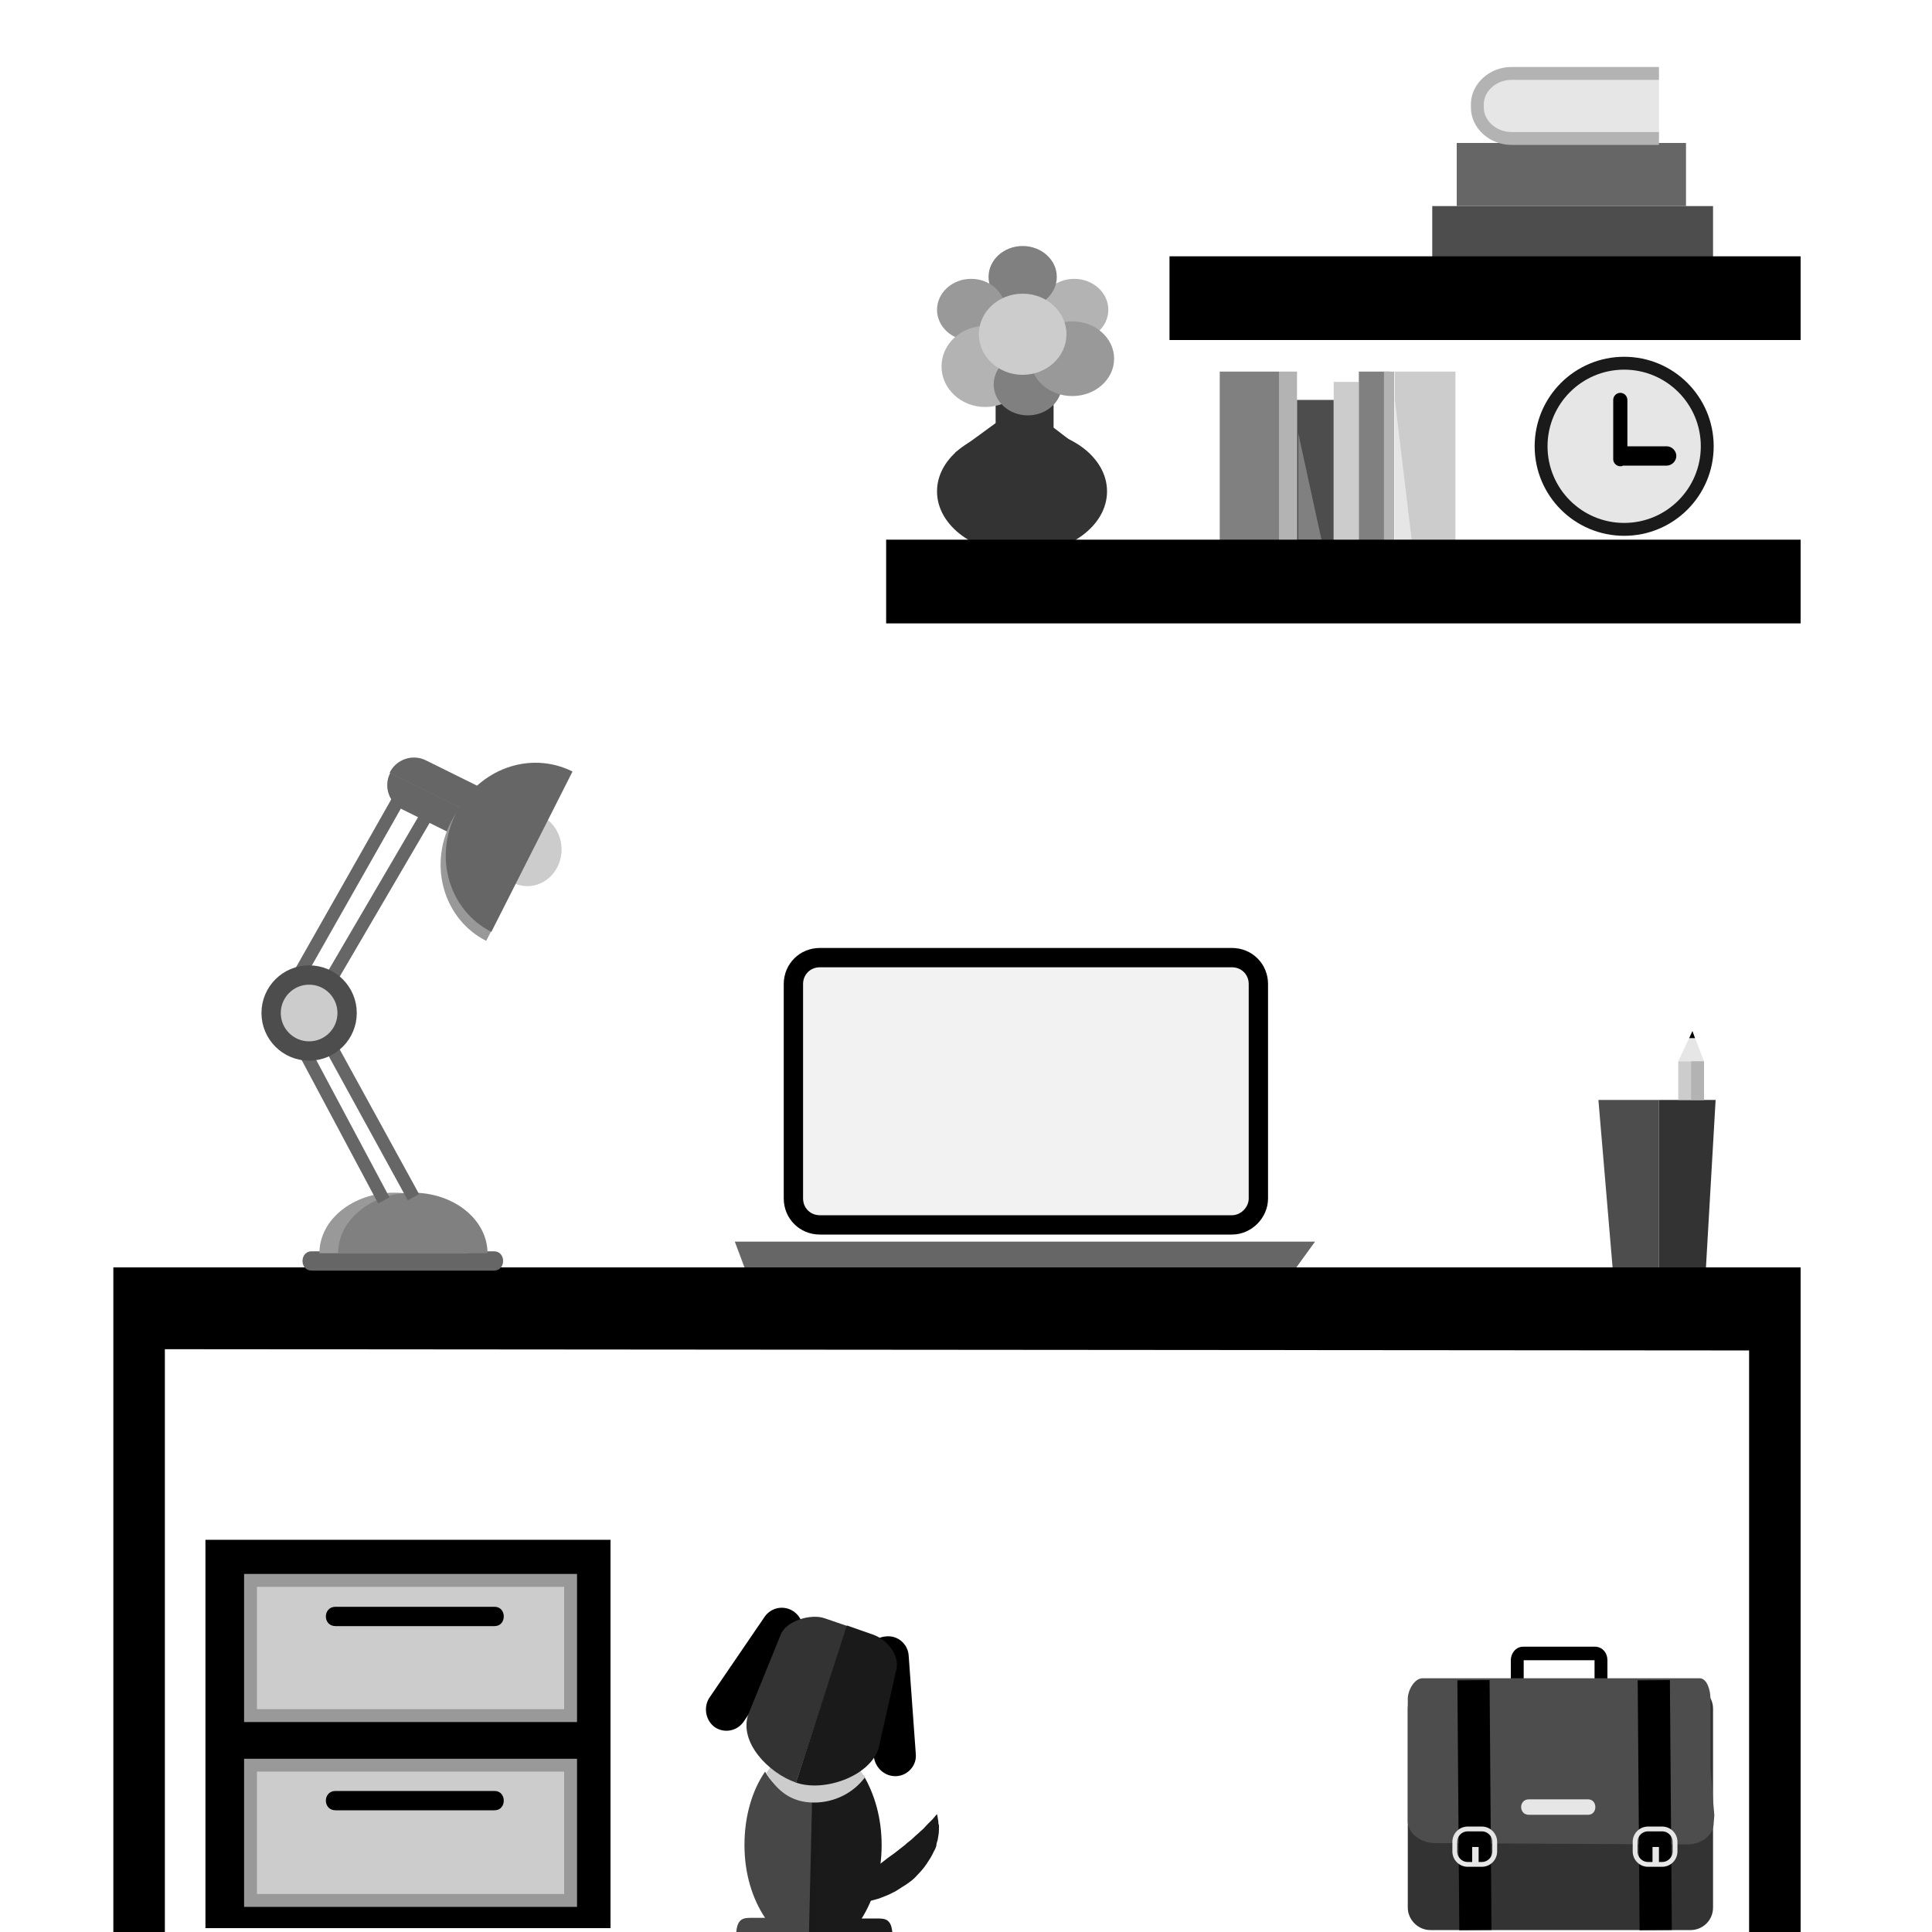 <?xml version="1.0" encoding="utf-8"?>
<!-- Generator: Adobe Illustrator 19.1.0, SVG Export Plug-In . SVG Version: 6.00 Build 0)  -->
<svg version="1.1" id="Layer_1" xmlns="http://www.w3.org/2000/svg" xmlns:xlink="http://www.w3.org/1999/xlink" x="0px" y="0px"
	 viewBox="0 0 300 300" style="enable-background:new 0 0 300 300;" xml:space="preserve">
<style type="text/css">
	.st0{fill:#E6E6E6;stroke:#1A1A1A;stroke-width:2;stroke-miterlimit:10;}
	.st1{fill:#333333;}
	.st2{fill:#B3B3B3;}
	.st3{fill:#808080;}
	.st4{fill:#999999;}
	.st5{fill:#CCCCCC;}
	.st6{fill:#4D4D4D;}
	.st7{fill:#E6E6E6;}
	.st8{fill:none;stroke:#000000;stroke-width:8;stroke-miterlimit:10;}
	.st9{fill:#666666;}
	.st10{fill:#E6E6E6;stroke:#B3B3B3;stroke-width:2;stroke-miterlimit:10;}
	.st11{fill:#CCCCCC;stroke:#999999;stroke-width:2;stroke-miterlimit:10;}
	.st12{fill:#E6E6E6;fill-opacity:0.52;stroke:#000000;stroke-width:3;stroke-miterlimit:10;}
	.st13{fill:#1A1A1A;}
	.st14{opacity:0.8;fill:#1A1A1A;}
	.st15{fill:none;stroke:#000000;stroke-width:5;stroke-miterlimit:10;}
	.st16{fill:none;stroke:#E6E6E6;stroke-width:0.75;stroke-miterlimit:10;}
	.st17{fill:none;stroke:#E6E6E6;stroke-miterlimit:10;}
	.st18{fill:none;stroke:#000000;stroke-width:13;stroke-miterlimit:10;}
	.st19{fill:none;stroke:#666666;stroke-width:2;stroke-miterlimit:10;}
	.st20{fill:#CCCCCC;stroke:#4D4D4D;stroke-width:3;stroke-miterlimit:10;}
</style>
<circle class="st0" cx="252.2" cy="69.3" r="12.9"/>
<g>
	<ellipse class="st1" cx="158.7" cy="76.3" rx="13.2" ry="9.7"/>
	<polygon class="st1" points="148.3,70.3 154.6,65.7 154.6,57.8 163.6,57.8 163.6,66.4 169.6,71 	"/>
	<ellipse class="st2" cx="166.8" cy="48.1" rx="5.3" ry="4.8"/>
	<ellipse class="st3" cx="158.8" cy="43" rx="5.3" ry="4.8"/>
	<ellipse class="st4" cx="150.8" cy="48.1" rx="5.3" ry="4.8"/>
	<ellipse class="st2" cx="153" cy="56.9" rx="6.8" ry="6.3"/>
	<ellipse class="st3" cx="159.6" cy="59.7" rx="5.3" ry="4.8"/>
	<ellipse class="st4" cx="166.5" cy="55.7" rx="6.5" ry="5.8"/>
	<ellipse class="st5" cx="158.8" cy="51.9" rx="6.8" ry="6.3"/>
</g>
<rect x="189.4" y="57.7" class="st3" width="9.2" height="26.3"/>
<rect x="198.6" y="57.7" class="st2" width="2.8" height="26.3"/>
<rect x="201.4" y="62.1" class="st6" width="5.7" height="21.9"/>
<polygon class="st3" points="201.6,67.3 205.2,83.8 201.6,83.8 "/>
<rect x="207.1" y="59.3" class="st5" width="3.9" height="24.7"/>
<rect x="211" y="57.7" class="st3" width="4.8" height="26.3"/>
<rect x="214.9" y="57.7" class="st2" width="1.6" height="26.3"/>
<rect x="216.6" y="57.7" class="st5" width="9.4" height="26.3"/>
<polygon class="st7" points="216.6,62.1 219.2,83.8 216.6,83.8 "/>
<g>
	<polyline class="st8" points="21.6,300.8 21.6,200.8 275.6,200.8 275.6,300.8 	"/>
	<line class="st8" x1="21.4" y1="205.5" x2="275.8" y2="205.7"/>
</g>
<rect x="222.4" y="32" class="st6" width="43.6" height="10.2"/>
<rect x="226.2" y="22.2" class="st9" width="35.6" height="9.8"/>
<path class="st10" d="M257.6,21.5h-22.9c-2.9,0-5.3-2.2-5.3-4.8v-0.5c0-2.6,2.4-4.8,5.3-4.8h22.9"/>
<g>
	<rect x="31.9" y="239.1" width="62.9" height="60.3"/>
	<rect x="38.9" y="245.4" class="st11" width="49.7" height="21"/>
	<g>
		<g>
			<path d="M52.1,252.5c8.2,0,16.5,0,24.7,0c1.9,0,1.9-3,0-3c-8.2,0-16.5,0-24.7,0C50.1,249.5,50.1,252.5,52.1,252.5L52.1,252.5z"/>
		</g>
	</g>
	<rect x="38.9" y="274.1" class="st11" width="49.7" height="21"/>
	<g>
		<g>
			<path d="M52.1,281.1c8.2,0,16.5,0,24.7,0c1.9,0,1.9-3,0-3c-8.2,0-16.5,0-24.7,0C50.1,278.1,50.1,281.1,52.1,281.1L52.1,281.1z"/>
		</g>
	</g>
</g>
<path class="st12" d="M191.3,190.2h-64c-2.3,0-4.1-1.8-4.1-4.1v-33.3c0-2.3,1.8-4.1,4.1-4.1h64c2.3,0,4.1,1.8,4.1,4.1v33.3
	C195.4,188.3,193.5,190.2,191.3,190.2z"/>
<polygon class="st9" points="114.1,192.8 115.6,196.8 201.3,196.8 204.2,192.8 "/>
<g id="New_Symbol">
	<g>
		<path class="st13" d="M126.1,279.6c3.3,0,6.3-1.5,8-3.9c1.7,2.9,2.8,6.6,2.8,10.8c0,4.4-1.2,8.4-3.1,11.4h2.3c1.4,0,2.5,0,2.5,3
			h-13"/>
		<path class="st14" d="M126.6,300.8h-12.3c0-3,1.1-3,2.5-3h2c-2-3-3.2-6.9-3.2-11.3c0-4.5,1.2-8.5,3.2-11.4
			c1.6,2.8,4.6,4.6,8.2,4.6"/>
		<path d="M111,268.2L111,268.2c1.5,1,3.5,0.6,4.5-0.9l8.6-12.6c1-1.5,0.6-3.5-0.9-4.5l0,0c-1.5-1-3.5-0.6-4.5,0.9l-8.6,12.6
			C109.2,265.2,109.6,267.2,111,268.2z"/>
		<path d="M139.2,275.8L139.2,275.8c1.8-0.1,3.2-1.7,3-3.5l-1.1-15.2c-0.1-1.8-1.7-3.2-3.5-3h0c-1.8,0.1-3.2,1.7-3,3.5l1.1,15.2
			C135.9,274.5,137.4,275.9,139.2,275.8z"/>
		<g>
			<path class="st13" d="M145.5,281.7c0,0,0.1,0.4,0.2,1.1c0,0.2,0,0.4,0.1,0.6c0,0.2,0,0.4,0,0.7c0,0.5-0.1,1.1-0.2,1.6
				c-0.1,0.3-0.2,0.6-0.2,0.9c-0.1,0.3-0.2,0.6-0.4,0.9c-0.3,0.7-0.7,1.3-1.1,1.9c-0.4,0.6-0.9,1.2-1.5,1.8
				c-0.5,0.6-1.2,1.1-1.8,1.5c-0.7,0.4-1.3,0.9-2,1.2c-0.7,0.4-1.4,0.6-2.1,0.9c-0.7,0.2-1.4,0.4-2,0.5c-0.7,0.1-1.3,0.2-1.9,0.2
				c-1.2,0-2.1-0.1-2.8-0.3c-0.7-0.1-1.1-0.3-1.1-0.3s0.3-0.3,0.8-0.7c0.3-0.2,0.6-0.4,1-0.7c0.4-0.2,0.8-0.5,1.2-0.8
				c0.4-0.3,0.9-0.6,1.4-0.9c0.5-0.3,1-0.6,1.5-1c0.5-0.4,1-0.7,1.5-1c0.5-0.3,1-0.7,1.5-1.1c0.5-0.4,1-0.7,1.5-1.1
				c0.5-0.4,0.9-0.7,1.4-1.1c0.4-0.4,0.9-0.7,1.3-1.1c0.4-0.4,0.8-0.7,1.2-1.1c0.4-0.3,0.7-0.7,1-1c0.3-0.3,0.6-0.6,0.8-0.8
				C145.2,282,145.5,281.7,145.5,281.7z"/>
		</g>
		<path class="st5" d="M134.3,276c-1.8,2.4-4.7,3.9-7.9,3.9c-3.6,0-5.8-1.9-7.4-4.6c2-3,3.8-4.8,6.9-4.8
			C129.2,270.5,132.2,272.6,134.3,276z"/>
		<path class="st1" d="M123.6,276.8c-4.3-1.5-8.9-6.3-7.4-10.6l5-12.3c0.8-2.2,4.7-3.4,6.9-2.6l3.5,1.2"/>
		<path class="st13" d="M131.5,252.4l4,1.4c2.4,0.8,4.4,3.5,3.6,5.8l-2.7,12c-1.5,4.3-8.5,6.7-12.8,5.2h0"/>
	</g>
</g>
<path d="M249.6,257.8v4.6c0,1.1-0.7,1.4-1.8,1.4h-0.2v-6h-11v6h-0.1c-1.1,0-1.9-0.3-1.9-1.4v-4.6c0-1.1,0.8-2.1,1.9-2.1h11.3
	C248.9,255.8,249.6,256.7,249.6,257.8z"/>
<path class="st1" d="M262.5,299.7h-40.4c-1.9,0-3.5-1.6-3.5-3.5v-30.9c0-1.9,1.6-3.5,3.5-3.5h40.4c1.9,0,3.5,1.6,3.5,3.5v30.9
	C266,298.2,264.4,299.7,262.5,299.7z"/>
<path class="st6" d="M266.2,281.9l-0.1,1.2c0,1.9-2,3.4-4.3,3.3l-38.9-0.2c-2.3,0-4.3-1.5-4.3-3.4v-2.4c0-5.1,0-16.6,0-16.6
	c0-1.3,1-3.2,2.3-3.2h43c1.2,0,1.7,1.9,1.7,3.2v10.8"/>
<g>
	<g>
		<path class="st7" d="M237.4,281.8c3.1,0,6.2,0,9.2,0c1.5,0,1.5-2.4,0-2.4c-3.1,0-6.2,0-9.2,0C235.8,279.4,235.8,281.8,237.4,281.8
			L237.4,281.8z"/>
	</g>
</g>
<line class="st15" x1="229.1" y1="299.7" x2="228.8" y2="260.9"/>
<line class="st15" x1="257.1" y1="299.7" x2="256.8" y2="260.9"/>
<g>
	<path class="st16" d="M258.1,289.5h-2.2c-1.1,0-2-0.9-2-2v-1.5c0-1.1,0.9-2,2-2h2.2c1.1,0,2,0.9,2,2v1.5
		C260.1,288.6,259.2,289.5,258.1,289.5z"/>
	<line class="st17" x1="257.1" y1="286.8" x2="257.1" y2="289.8"/>
</g>
<g>
	<path class="st16" d="M230.1,289.5h-2.2c-1.1,0-2-0.9-2-2v-1.5c0-1.1,0.9-2,2-2h2.2c1.1,0,2,0.9,2,2v1.5
		C232.1,288.6,231.2,289.5,230.1,289.5z"/>
	<line class="st17" x1="229.1" y1="286.8" x2="229.1" y2="289.8"/>
</g>
<g>
	<polyline class="st6" points="257.6,196.8 250.4,196.8 248.2,170.8 257.6,170.8 	"/>
	<polyline class="st1" points="257.6,170.8 266.4,170.8 264.9,196.8 257.6,196.8 	"/>
</g>
<g id="New_Symbol_1">
	<g>
		<polygon class="st7" points="260.6,164.8 262.8,160.1 264.6,164.8 		"/>
		<g>
			<polyline class="st5" points="264.6,164.8 264.6,170.8 260.6,170.8 260.6,164.8 			"/>
			<rect x="262.6" y="164.8" class="st2" width="2" height="6"/>
		</g>
		<polygon points="262.8,160.1 262.3,161.2 263.2,161.2 		"/>
	</g>
</g>
<line class="st18" x1="137.6" y1="90.3" x2="279.6" y2="90.3"/>
<line class="st18" x1="181.6" y1="46.3" x2="279.6" y2="46.3"/>
<g>
	<g>
		<g>
			<path class="st9" d="M48.4,197.3c9.4,0,18.9,0,28.3,0c1.9,0,1.9-3,0-3c-9.4,0-18.9,0-28.3,0C46.5,194.3,46.5,197.3,48.4,197.3
				L48.4,197.3z"/>
		</g>
	</g>
	<path class="st4" d="M49.6,194.6c0-5.2,5.2-9.4,11.6-9.4s11.6,4.2,11.6,9.4"/>
	<path class="st3" d="M52.5,194.6c0-5.2,5.2-9.4,11.6-9.4c6.4,0,11.6,4.2,11.6,9.4"/>
	<polyline class="st19" points="64.2,185.9 48.4,157.1 66.3,126.5 	"/>
	<polyline class="st19" points="59.6,186.4 43.6,156.4 62.6,122.9 	"/>
	<path class="st9" d="M77.9,128.6c-1,2.1-3.6,3-5.7,1.9l-9.7-4.8c-2.1-1-3-3.6-1.9-5.7l0,0"/>
	<path class="st9" d="M60.5,120c1-2.1,3.6-3,5.7-1.9l9.7,4.8c2.1,1,3,3.6,1.9,5.7v0"/>
	<path class="st4" d="M75.5,146.1c-6.5-3.3-9-11.5-5.5-18.4c3.5-6.9,11.5-9.8,18.1-6.5"/>
	<ellipse class="st5" cx="81.9" cy="131.9" rx="5.3" ry="5.7"/>
	<path class="st9" d="M76.3,144.7c-6.5-3.3-9-11.5-5.5-18.4c3.5-6.9,11.5-9.8,18.1-6.5"/>
	<circle class="st20" cx="48" cy="157.3" r="5.9"/>
</g>
<path d="M258.8,69.3h-6.1v-7.2c0-0.6-0.5-1.1-1.1-1.1c-0.6,0-1.1,0.5-1.1,1.1v9.2c0,0.6,0.5,1.1,1.1,1.1c0.1,0,0.3,0,0.4-0.1
	c0,0,0.1,0,0.1,0h6.7c0.8,0,1.5-0.7,1.5-1.5C260.3,70,259.6,69.3,258.8,69.3z"/>
<g>
</g>
<g>
</g>
<g>
</g>
<g>
</g>
<g>
</g>
<g>
</g>
<g>
</g>
<g>
</g>
<g>
</g>
<g>
</g>
<g>
</g>
<g>
</g>
<g>
</g>
<g>
</g>
<g>
</g>
<g>
</g>
<g>
</g>
</svg>
